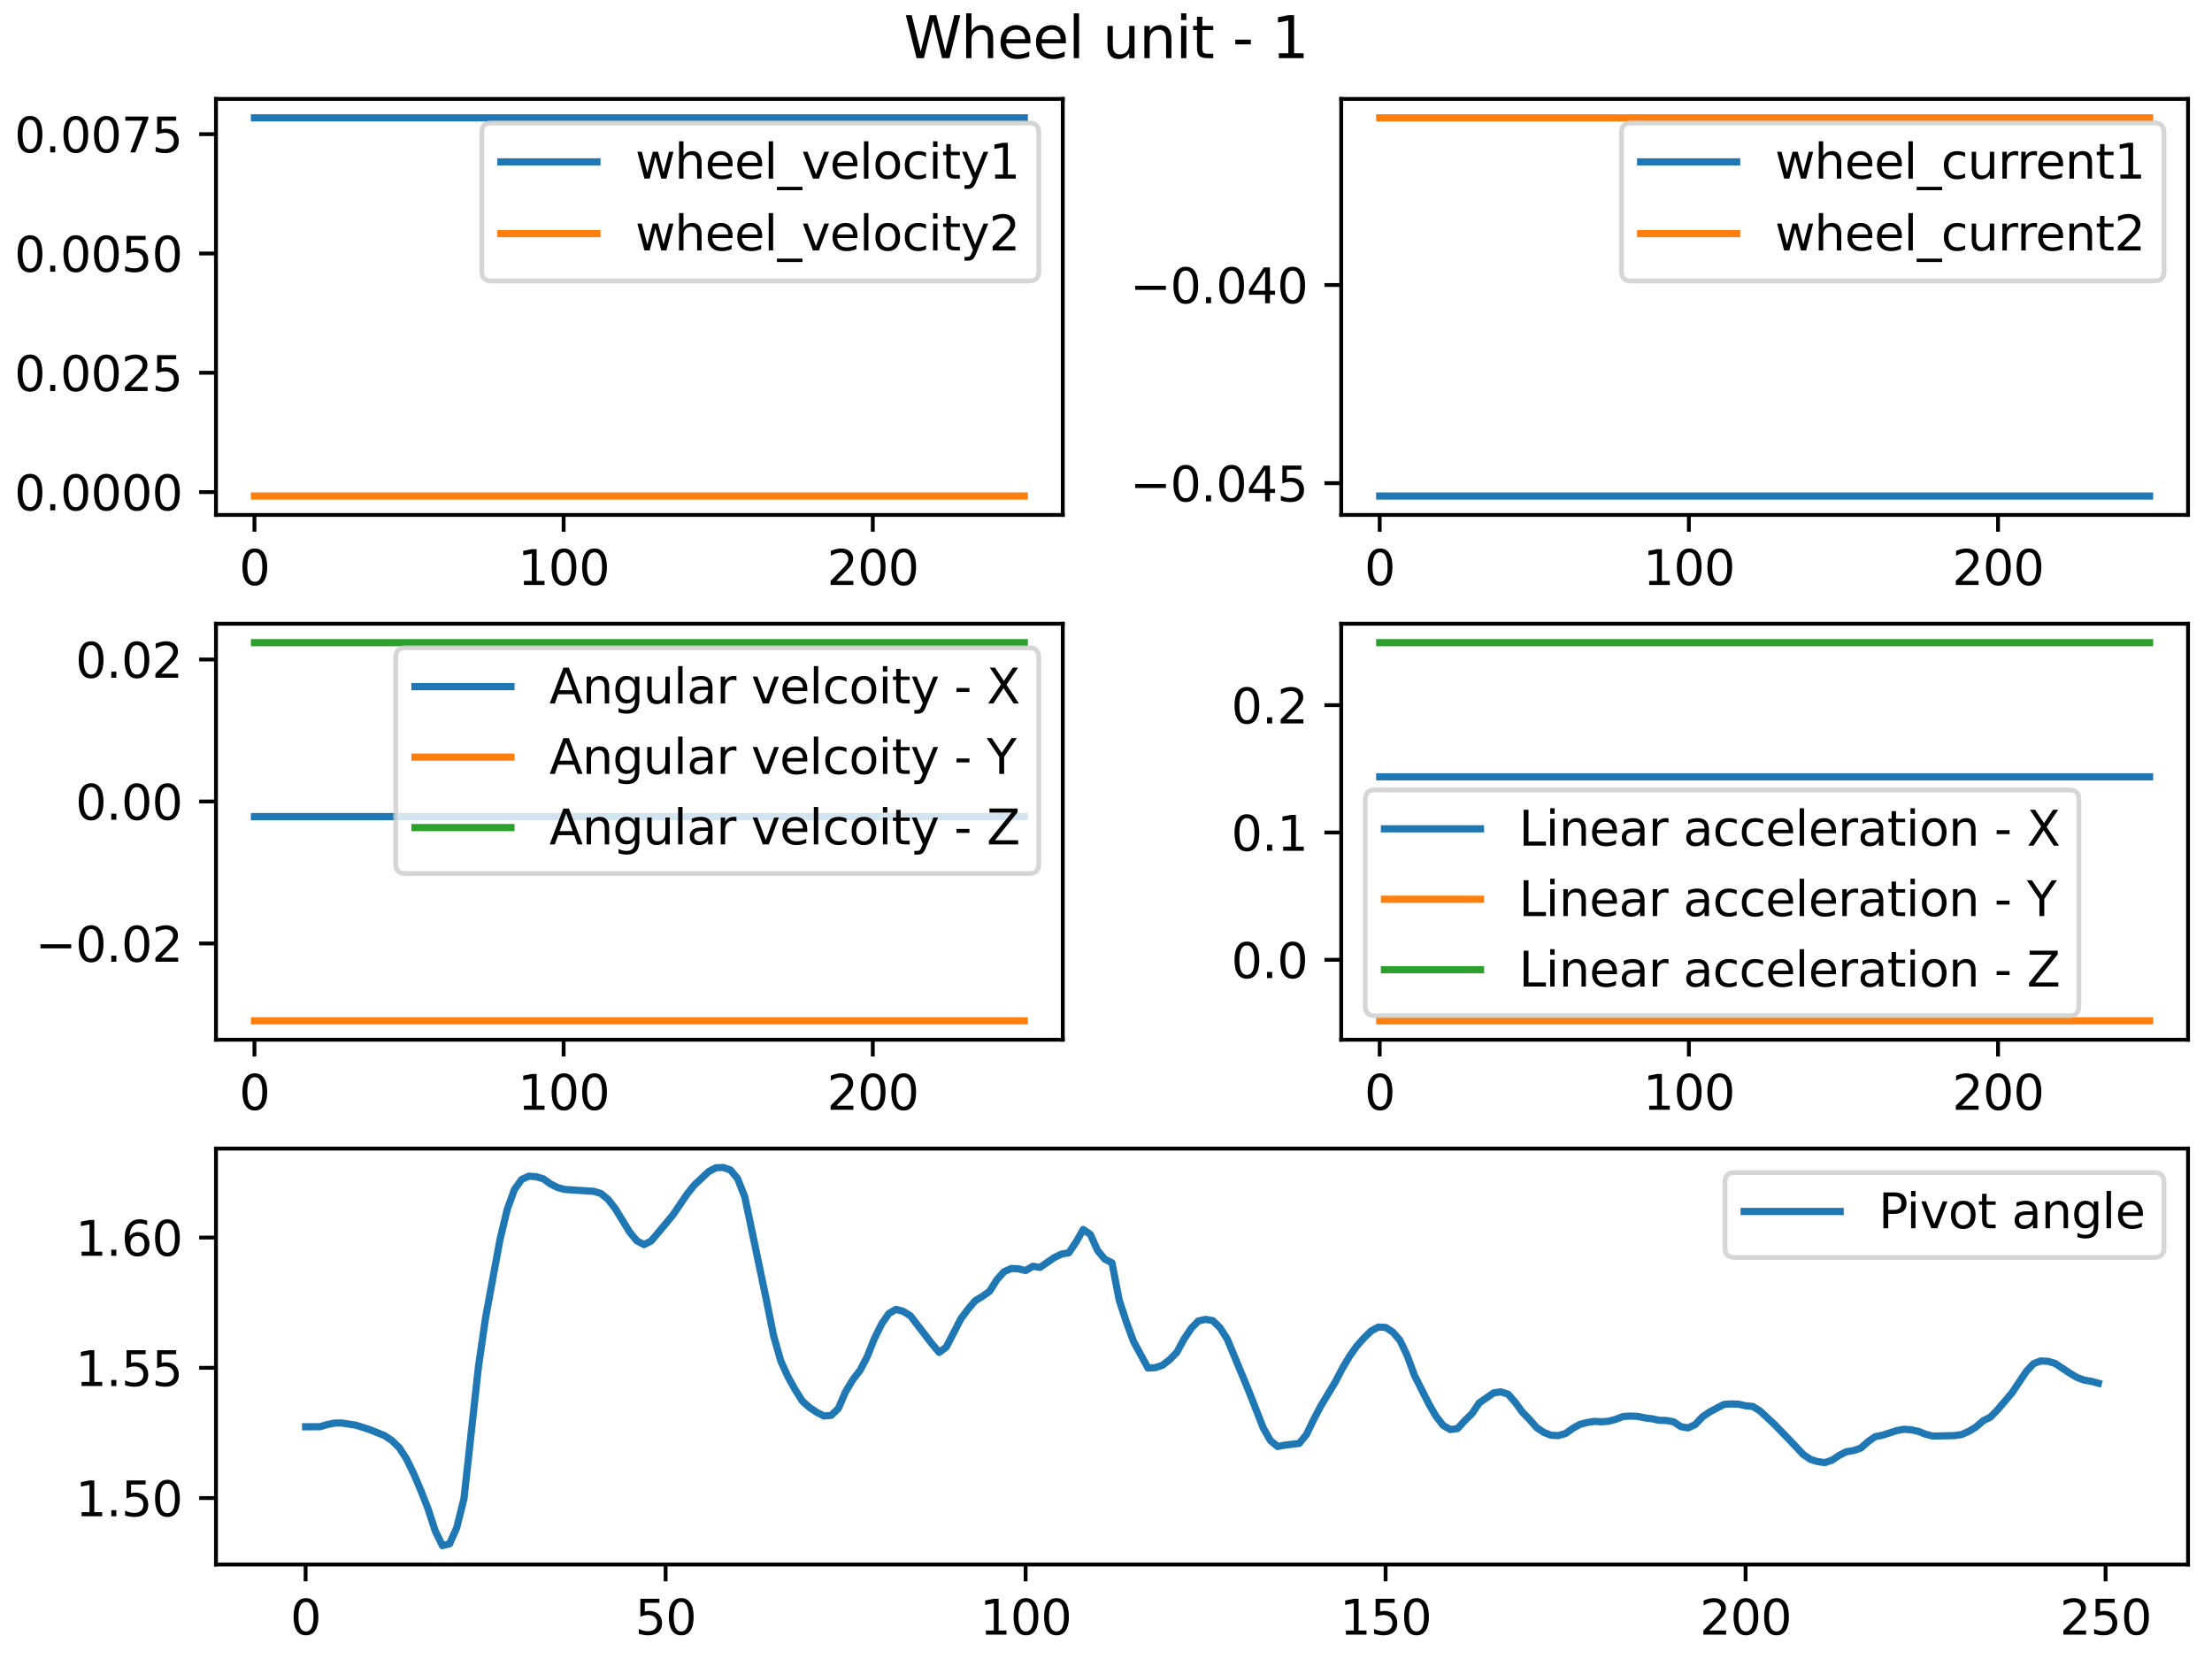 <?xml version="1.0" encoding="utf-8" standalone="no"?>
<!DOCTYPE svg PUBLIC "-//W3C//DTD SVG 1.1//EN"
  "http://www.w3.org/Graphics/SVG/1.1/DTD/svg11.dtd">
<svg xmlns:xlink="http://www.w3.org/1999/xlink" width="460.8pt" height="345.6pt" viewBox="0 0 460.8 345.6" xmlns="http://www.w3.org/2000/svg" version="1.1">
 <defs>
  <style type="text/css">*{stroke-linejoin: round; stroke-linecap: butt}</style>
 </defs>
 <g id="figure_1">
  <g id="patch_1">
   <path d="M 0 345.6 
L 460.8 345.6 
L 460.8 0 
L 0 0 
z
" style="fill: #ffffff"/>
  </g>
  <g id="axes_1">
   <g id="patch_2">
    <path d="M 44.991 107.264 
L 221.396 107.264 
L 221.396 20.614 
L 44.991 20.614 
z
" style="fill: #ffffff"/>
   </g>
   <g id="matplotlib.axis_1">
    <g id="xtick_1">
     <g id="line2d_1">
      <defs>
       <path id="m278c24ee56" d="M 0 0 
L 0 3.5 
" style="stroke: #000000; stroke-width: 0.8"/>
      </defs>
      <g>
       <use xlink:href="#m278c24ee56" x="53.009" y="107.264" style="stroke: #000000; stroke-width: 0.8"/>
      </g>
     </g>
     <g id="text_1">
      <!-- 0 -->
      <g transform="translate(49.828 121.863)scale(0.1 -0.1)">
       <defs>
        <path id="DejaVuSans-30" d="M 2034 4250 
Q 1547 4250 1301 3770 
Q 1056 3291 1056 2328 
Q 1056 1369 1301 889 
Q 1547 409 2034 409 
Q 2525 409 2770 889 
Q 3016 1369 3016 2328 
Q 3016 3291 2770 3770 
Q 2525 4250 2034 4250 
z
M 2034 4750 
Q 2819 4750 3233 4129 
Q 3647 3509 3647 2328 
Q 3647 1150 3233 529 
Q 2819 -91 2034 -91 
Q 1250 -91 836 529 
Q 422 1150 422 2328 
Q 422 3509 836 4129 
Q 1250 4750 2034 4750 
z
" transform="scale(0.016)"/>
       </defs>
       <use xlink:href="#DejaVuSans-30"/>
      </g>
     </g>
    </g>
    <g id="xtick_2">
     <g id="line2d_2">
      <g>
       <use xlink:href="#m278c24ee56" x="117.414" y="107.264" style="stroke: #000000; stroke-width: 0.8"/>
      </g>
     </g>
     <g id="text_2">
      <!-- 100 -->
      <g transform="translate(107.87 121.863)scale(0.1 -0.1)">
       <defs>
        <path id="DejaVuSans-31" d="M 794 531 
L 1825 531 
L 1825 4091 
L 703 3866 
L 703 4441 
L 1819 4666 
L 2450 4666 
L 2450 531 
L 3481 531 
L 3481 0 
L 794 0 
L 794 531 
z
" transform="scale(0.016)"/>
       </defs>
       <use xlink:href="#DejaVuSans-31"/>
       <use xlink:href="#DejaVuSans-30" x="63.623"/>
       <use xlink:href="#DejaVuSans-30" x="127.246"/>
      </g>
     </g>
    </g>
    <g id="xtick_3">
     <g id="line2d_3">
      <g>
       <use xlink:href="#m278c24ee56" x="181.819" y="107.264" style="stroke: #000000; stroke-width: 0.8"/>
      </g>
     </g>
     <g id="text_3">
      <!-- 200 -->
      <g transform="translate(172.275 121.863)scale(0.1 -0.1)">
       <defs>
        <path id="DejaVuSans-32" d="M 1228 531 
L 3431 531 
L 3431 0 
L 469 0 
L 469 531 
Q 828 903 1448 1529 
Q 2069 2156 2228 2338 
Q 2531 2678 2651 2914 
Q 2772 3150 2772 3378 
Q 2772 3750 2511 3984 
Q 2250 4219 1831 4219 
Q 1534 4219 1204 4116 
Q 875 4013 500 3803 
L 500 4441 
Q 881 4594 1212 4672 
Q 1544 4750 1819 4750 
Q 2544 4750 2975 4387 
Q 3406 4025 3406 3419 
Q 3406 3131 3298 2873 
Q 3191 2616 2906 2266 
Q 2828 2175 2409 1742 
Q 1991 1309 1228 531 
z
" transform="scale(0.016)"/>
       </defs>
       <use xlink:href="#DejaVuSans-32"/>
       <use xlink:href="#DejaVuSans-30" x="63.623"/>
       <use xlink:href="#DejaVuSans-30" x="127.246"/>
      </g>
     </g>
    </g>
   </g>
   <g id="matplotlib.axis_2">
    <g id="ytick_1">
     <g id="line2d_4">
      <defs>
       <path id="m934211dcb6" d="M 0 0 
L -3.5 0 
" style="stroke: #000000; stroke-width: 0.8"/>
      </defs>
      <g>
       <use xlink:href="#m934211dcb6" x="44.991" y="102.511" style="stroke: #000000; stroke-width: 0.8"/>
      </g>
     </g>
     <g id="text_4">
      <!-- 0.0000 -->
      <g transform="translate(3 106.31)scale(0.1 -0.1)">
       <defs>
        <path id="DejaVuSans-2e" d="M 684 794 
L 1344 794 
L 1344 0 
L 684 0 
L 684 794 
z
" transform="scale(0.016)"/>
       </defs>
       <use xlink:href="#DejaVuSans-30"/>
       <use xlink:href="#DejaVuSans-2e" x="63.623"/>
       <use xlink:href="#DejaVuSans-30" x="95.41"/>
       <use xlink:href="#DejaVuSans-30" x="159.033"/>
       <use xlink:href="#DejaVuSans-30" x="222.656"/>
       <use xlink:href="#DejaVuSans-30" x="286.279"/>
      </g>
     </g>
    </g>
    <g id="ytick_2">
     <g id="line2d_5">
      <g>
       <use xlink:href="#m934211dcb6" x="44.991" y="77.658" style="stroke: #000000; stroke-width: 0.8"/>
      </g>
     </g>
     <g id="text_5">
      <!-- 0.0025 -->
      <g transform="translate(3 81.457)scale(0.1 -0.1)">
       <defs>
        <path id="DejaVuSans-35" d="M 691 4666 
L 3169 4666 
L 3169 4134 
L 1269 4134 
L 1269 2991 
Q 1406 3038 1543 3061 
Q 1681 3084 1819 3084 
Q 2600 3084 3056 2656 
Q 3513 2228 3513 1497 
Q 3513 744 3044 326 
Q 2575 -91 1722 -91 
Q 1428 -91 1123 -41 
Q 819 9 494 109 
L 494 744 
Q 775 591 1075 516 
Q 1375 441 1709 441 
Q 2250 441 2565 725 
Q 2881 1009 2881 1497 
Q 2881 1984 2565 2268 
Q 2250 2553 1709 2553 
Q 1456 2553 1204 2497 
Q 953 2441 691 2322 
L 691 4666 
z
" transform="scale(0.016)"/>
       </defs>
       <use xlink:href="#DejaVuSans-30"/>
       <use xlink:href="#DejaVuSans-2e" x="63.623"/>
       <use xlink:href="#DejaVuSans-30" x="95.41"/>
       <use xlink:href="#DejaVuSans-30" x="159.033"/>
       <use xlink:href="#DejaVuSans-32" x="222.656"/>
       <use xlink:href="#DejaVuSans-35" x="286.279"/>
      </g>
     </g>
    </g>
    <g id="ytick_3">
     <g id="line2d_6">
      <g>
       <use xlink:href="#m934211dcb6" x="44.991" y="52.806" style="stroke: #000000; stroke-width: 0.8"/>
      </g>
     </g>
     <g id="text_6">
      <!-- 0.0050 -->
      <g transform="translate(3 56.605)scale(0.1 -0.1)">
       <use xlink:href="#DejaVuSans-30"/>
       <use xlink:href="#DejaVuSans-2e" x="63.623"/>
       <use xlink:href="#DejaVuSans-30" x="95.41"/>
       <use xlink:href="#DejaVuSans-30" x="159.033"/>
       <use xlink:href="#DejaVuSans-35" x="222.656"/>
       <use xlink:href="#DejaVuSans-30" x="286.279"/>
      </g>
     </g>
    </g>
    <g id="ytick_4">
     <g id="line2d_7">
      <g>
       <use xlink:href="#m934211dcb6" x="44.991" y="27.953" style="stroke: #000000; stroke-width: 0.8"/>
      </g>
     </g>
     <g id="text_7">
      <!-- 0.0075 -->
      <g transform="translate(3 31.752)scale(0.1 -0.1)">
       <defs>
        <path id="DejaVuSans-37" d="M 525 4666 
L 3525 4666 
L 3525 4397 
L 1831 0 
L 1172 0 
L 2766 4134 
L 525 4134 
L 525 4666 
z
" transform="scale(0.016)"/>
       </defs>
       <use xlink:href="#DejaVuSans-30"/>
       <use xlink:href="#DejaVuSans-2e" x="63.623"/>
       <use xlink:href="#DejaVuSans-30" x="95.41"/>
       <use xlink:href="#DejaVuSans-30" x="159.033"/>
       <use xlink:href="#DejaVuSans-37" x="222.656"/>
       <use xlink:href="#DejaVuSans-35" x="286.279"/>
      </g>
     </g>
    </g>
   </g>
   <g id="line2d_8">
    <path d="M 53.009 24.553 
L 213.377 24.553 
L 213.377 24.553 
" clip-path="url(#p9917fd43cb)" style="fill: none; stroke: #1f77b4; stroke-width: 1.5; stroke-linecap: square"/>
   </g>
   <g id="line2d_9">
    <path d="M 53.009 103.326 
L 213.377 103.326 
L 213.377 103.326 
" clip-path="url(#p9917fd43cb)" style="fill: none; stroke: #ff7f0e; stroke-width: 1.5; stroke-linecap: square"/>
   </g>
   <g id="patch_3">
    <path d="M 44.991 107.264 
L 44.991 20.614 
" style="fill: none; stroke: #000000; stroke-width: 0.8; stroke-linejoin: miter; stroke-linecap: square"/>
   </g>
   <g id="patch_4">
    <path d="M 221.396 107.264 
L 221.396 20.614 
" style="fill: none; stroke: #000000; stroke-width: 0.8; stroke-linejoin: miter; stroke-linecap: square"/>
   </g>
   <g id="patch_5">
    <path d="M 44.991 107.264 
L 221.396 107.264 
" style="fill: none; stroke: #000000; stroke-width: 0.8; stroke-linejoin: miter; stroke-linecap: square"/>
   </g>
   <g id="patch_6">
    <path d="M 44.991 20.614 
L 221.396 20.614 
" style="fill: none; stroke: #000000; stroke-width: 0.8; stroke-linejoin: miter; stroke-linecap: square"/>
   </g>
   <g id="legend_1">
    <g id="patch_7">
     <path d="M 102.349 58.527 
L 214.396 58.527 
Q 216.396 58.527 216.396 56.527 
L 216.396 27.614 
Q 216.396 25.614 214.396 25.614 
L 102.349 25.614 
Q 100.349 25.614 100.349 27.614 
L 100.349 56.527 
Q 100.349 58.527 102.349 58.527 
z
" style="fill: #ffffff; opacity: 0.8; stroke: #cccccc; stroke-linejoin: miter"/>
    </g>
    <g id="line2d_10">
     <path d="M 104.349 33.713 
L 114.349 33.713 
L 124.349 33.713 
" style="fill: none; stroke: #1f77b4; stroke-width: 1.5; stroke-linecap: square"/>
    </g>
    <g id="text_8">
     <!-- wheel_velocity1 -->
     <g transform="translate(132.349 37.213)scale(0.1 -0.1)">
      <defs>
       <path id="DejaVuSans-77" d="M 269 3500 
L 844 3500 
L 1563 769 
L 2278 3500 
L 2956 3500 
L 3675 769 
L 4391 3500 
L 4966 3500 
L 4050 0 
L 3372 0 
L 2619 2869 
L 1863 0 
L 1184 0 
L 269 3500 
z
" transform="scale(0.016)"/>
       <path id="DejaVuSans-68" d="M 3513 2113 
L 3513 0 
L 2938 0 
L 2938 2094 
Q 2938 2591 2744 2837 
Q 2550 3084 2163 3084 
Q 1697 3084 1428 2787 
Q 1159 2491 1159 1978 
L 1159 0 
L 581 0 
L 581 4863 
L 1159 4863 
L 1159 2956 
Q 1366 3272 1645 3428 
Q 1925 3584 2291 3584 
Q 2894 3584 3203 3211 
Q 3513 2838 3513 2113 
z
" transform="scale(0.016)"/>
       <path id="DejaVuSans-65" d="M 3597 1894 
L 3597 1613 
L 953 1613 
Q 991 1019 1311 708 
Q 1631 397 2203 397 
Q 2534 397 2845 478 
Q 3156 559 3463 722 
L 3463 178 
Q 3153 47 2828 -22 
Q 2503 -91 2169 -91 
Q 1331 -91 842 396 
Q 353 884 353 1716 
Q 353 2575 817 3079 
Q 1281 3584 2069 3584 
Q 2775 3584 3186 3129 
Q 3597 2675 3597 1894 
z
M 3022 2063 
Q 3016 2534 2758 2815 
Q 2500 3097 2075 3097 
Q 1594 3097 1305 2825 
Q 1016 2553 972 2059 
L 3022 2063 
z
" transform="scale(0.016)"/>
       <path id="DejaVuSans-6c" d="M 603 4863 
L 1178 4863 
L 1178 0 
L 603 0 
L 603 4863 
z
" transform="scale(0.016)"/>
       <path id="DejaVuSans-5f" d="M 3263 -1063 
L 3263 -1509 
L -63 -1509 
L -63 -1063 
L 3263 -1063 
z
" transform="scale(0.016)"/>
       <path id="DejaVuSans-76" d="M 191 3500 
L 800 3500 
L 1894 563 
L 2988 3500 
L 3597 3500 
L 2284 0 
L 1503 0 
L 191 3500 
z
" transform="scale(0.016)"/>
       <path id="DejaVuSans-6f" d="M 1959 3097 
Q 1497 3097 1228 2736 
Q 959 2375 959 1747 
Q 959 1119 1226 758 
Q 1494 397 1959 397 
Q 2419 397 2687 759 
Q 2956 1122 2956 1747 
Q 2956 2369 2687 2733 
Q 2419 3097 1959 3097 
z
M 1959 3584 
Q 2709 3584 3137 3096 
Q 3566 2609 3566 1747 
Q 3566 888 3137 398 
Q 2709 -91 1959 -91 
Q 1206 -91 779 398 
Q 353 888 353 1747 
Q 353 2609 779 3096 
Q 1206 3584 1959 3584 
z
" transform="scale(0.016)"/>
       <path id="DejaVuSans-63" d="M 3122 3366 
L 3122 2828 
Q 2878 2963 2633 3030 
Q 2388 3097 2138 3097 
Q 1578 3097 1268 2742 
Q 959 2388 959 1747 
Q 959 1106 1268 751 
Q 1578 397 2138 397 
Q 2388 397 2633 464 
Q 2878 531 3122 666 
L 3122 134 
Q 2881 22 2623 -34 
Q 2366 -91 2075 -91 
Q 1284 -91 818 406 
Q 353 903 353 1747 
Q 353 2603 823 3093 
Q 1294 3584 2113 3584 
Q 2378 3584 2631 3529 
Q 2884 3475 3122 3366 
z
" transform="scale(0.016)"/>
       <path id="DejaVuSans-69" d="M 603 3500 
L 1178 3500 
L 1178 0 
L 603 0 
L 603 3500 
z
M 603 4863 
L 1178 4863 
L 1178 4134 
L 603 4134 
L 603 4863 
z
" transform="scale(0.016)"/>
       <path id="DejaVuSans-74" d="M 1172 4494 
L 1172 3500 
L 2356 3500 
L 2356 3053 
L 1172 3053 
L 1172 1153 
Q 1172 725 1289 603 
Q 1406 481 1766 481 
L 2356 481 
L 2356 0 
L 1766 0 
Q 1100 0 847 248 
Q 594 497 594 1153 
L 594 3053 
L 172 3053 
L 172 3500 
L 594 3500 
L 594 4494 
L 1172 4494 
z
" transform="scale(0.016)"/>
       <path id="DejaVuSans-79" d="M 2059 -325 
Q 1816 -950 1584 -1140 
Q 1353 -1331 966 -1331 
L 506 -1331 
L 506 -850 
L 844 -850 
Q 1081 -850 1212 -737 
Q 1344 -625 1503 -206 
L 1606 56 
L 191 3500 
L 800 3500 
L 1894 763 
L 2988 3500 
L 3597 3500 
L 2059 -325 
z
" transform="scale(0.016)"/>
      </defs>
      <use xlink:href="#DejaVuSans-77"/>
      <use xlink:href="#DejaVuSans-68" x="81.787"/>
      <use xlink:href="#DejaVuSans-65" x="145.166"/>
      <use xlink:href="#DejaVuSans-65" x="206.689"/>
      <use xlink:href="#DejaVuSans-6c" x="268.213"/>
      <use xlink:href="#DejaVuSans-5f" x="295.996"/>
      <use xlink:href="#DejaVuSans-76" x="345.996"/>
      <use xlink:href="#DejaVuSans-65" x="405.176"/>
      <use xlink:href="#DejaVuSans-6c" x="466.699"/>
      <use xlink:href="#DejaVuSans-6f" x="494.482"/>
      <use xlink:href="#DejaVuSans-63" x="555.664"/>
      <use xlink:href="#DejaVuSans-69" x="610.645"/>
      <use xlink:href="#DejaVuSans-74" x="638.428"/>
      <use xlink:href="#DejaVuSans-79" x="677.637"/>
      <use xlink:href="#DejaVuSans-31" x="736.816"/>
     </g>
    </g>
    <g id="line2d_11">
     <path d="M 104.349 48.669 
L 114.349 48.669 
L 124.349 48.669 
" style="fill: none; stroke: #ff7f0e; stroke-width: 1.5; stroke-linecap: square"/>
    </g>
    <g id="text_9">
     <!-- wheel_velocity2 -->
     <g transform="translate(132.349 52.169)scale(0.1 -0.1)">
      <use xlink:href="#DejaVuSans-77"/>
      <use xlink:href="#DejaVuSans-68" x="81.787"/>
      <use xlink:href="#DejaVuSans-65" x="145.166"/>
      <use xlink:href="#DejaVuSans-65" x="206.689"/>
      <use xlink:href="#DejaVuSans-6c" x="268.213"/>
      <use xlink:href="#DejaVuSans-5f" x="295.996"/>
      <use xlink:href="#DejaVuSans-76" x="345.996"/>
      <use xlink:href="#DejaVuSans-65" x="405.176"/>
      <use xlink:href="#DejaVuSans-6c" x="466.699"/>
      <use xlink:href="#DejaVuSans-6f" x="494.482"/>
      <use xlink:href="#DejaVuSans-63" x="555.664"/>
      <use xlink:href="#DejaVuSans-69" x="610.645"/>
      <use xlink:href="#DejaVuSans-74" x="638.428"/>
      <use xlink:href="#DejaVuSans-79" x="677.637"/>
      <use xlink:href="#DejaVuSans-32" x="736.816"/>
     </g>
    </g>
   </g>
  </g>
  <g id="axes_2">
   <g id="patch_8">
    <path d="M 279.4 107.264 
L 455.805 107.264 
L 455.805 20.614 
L 279.4 20.614 
z
" style="fill: #ffffff"/>
   </g>
   <g id="matplotlib.axis_3">
    <g id="xtick_4">
     <g id="line2d_12">
      <g>
       <use xlink:href="#m278c24ee56" x="287.418" y="107.264" style="stroke: #000000; stroke-width: 0.8"/>
      </g>
     </g>
     <g id="text_10">
      <!-- 0 -->
      <g transform="translate(284.237 121.863)scale(0.1 -0.1)">
       <use xlink:href="#DejaVuSans-30"/>
      </g>
     </g>
    </g>
    <g id="xtick_5">
     <g id="line2d_13">
      <g>
       <use xlink:href="#m278c24ee56" x="351.823" y="107.264" style="stroke: #000000; stroke-width: 0.8"/>
      </g>
     </g>
     <g id="text_11">
      <!-- 100 -->
      <g transform="translate(342.279 121.863)scale(0.1 -0.1)">
       <use xlink:href="#DejaVuSans-31"/>
       <use xlink:href="#DejaVuSans-30" x="63.623"/>
       <use xlink:href="#DejaVuSans-30" x="127.246"/>
      </g>
     </g>
    </g>
    <g id="xtick_6">
     <g id="line2d_14">
      <g>
       <use xlink:href="#m278c24ee56" x="416.228" y="107.264" style="stroke: #000000; stroke-width: 0.8"/>
      </g>
     </g>
     <g id="text_12">
      <!-- 200 -->
      <g transform="translate(406.684 121.863)scale(0.1 -0.1)">
       <use xlink:href="#DejaVuSans-32"/>
       <use xlink:href="#DejaVuSans-30" x="63.623"/>
       <use xlink:href="#DejaVuSans-30" x="127.246"/>
      </g>
     </g>
    </g>
   </g>
   <g id="matplotlib.axis_4">
    <g id="ytick_5">
     <g id="line2d_15">
      <g>
       <use xlink:href="#m934211dcb6" x="279.4" y="100.651" style="stroke: #000000; stroke-width: 0.8"/>
      </g>
     </g>
     <g id="text_13">
      <!-- −0.045 -->
      <g transform="translate(235.392 104.45)scale(0.1 -0.1)">
       <defs>
        <path id="DejaVuSans-2212" d="M 678 2272 
L 4684 2272 
L 4684 1741 
L 678 1741 
L 678 2272 
z
" transform="scale(0.016)"/>
        <path id="DejaVuSans-34" d="M 2419 4116 
L 825 1625 
L 2419 1625 
L 2419 4116 
z
M 2253 4666 
L 3047 4666 
L 3047 1625 
L 3713 1625 
L 3713 1100 
L 3047 1100 
L 3047 0 
L 2419 0 
L 2419 1100 
L 313 1100 
L 313 1709 
L 2253 4666 
z
" transform="scale(0.016)"/>
       </defs>
       <use xlink:href="#DejaVuSans-2212"/>
       <use xlink:href="#DejaVuSans-30" x="83.789"/>
       <use xlink:href="#DejaVuSans-2e" x="147.412"/>
       <use xlink:href="#DejaVuSans-30" x="179.199"/>
       <use xlink:href="#DejaVuSans-34" x="242.822"/>
       <use xlink:href="#DejaVuSans-35" x="306.445"/>
      </g>
     </g>
    </g>
    <g id="ytick_6">
     <g id="line2d_16">
      <g>
       <use xlink:href="#m934211dcb6" x="279.4" y="59.37" style="stroke: #000000; stroke-width: 0.8"/>
      </g>
     </g>
     <g id="text_14">
      <!-- −0.040 -->
      <g transform="translate(235.392 63.169)scale(0.1 -0.1)">
       <use xlink:href="#DejaVuSans-2212"/>
       <use xlink:href="#DejaVuSans-30" x="83.789"/>
       <use xlink:href="#DejaVuSans-2e" x="147.412"/>
       <use xlink:href="#DejaVuSans-30" x="179.199"/>
       <use xlink:href="#DejaVuSans-34" x="242.822"/>
       <use xlink:href="#DejaVuSans-30" x="306.445"/>
      </g>
     </g>
    </g>
   </g>
   <g id="line2d_17">
    <path d="M 287.418 103.326 
L 447.786 103.326 
L 447.786 103.326 
" clip-path="url(#p957ca3df32)" style="fill: none; stroke: #1f77b4; stroke-width: 1.5; stroke-linecap: square"/>
   </g>
   <g id="line2d_18">
    <path d="M 287.418 24.553 
L 447.786 24.553 
L 447.786 24.553 
" clip-path="url(#p957ca3df32)" style="fill: none; stroke: #ff7f0e; stroke-width: 1.5; stroke-linecap: square"/>
   </g>
   <g id="patch_9">
    <path d="M 279.4 107.264 
L 279.4 20.614 
" style="fill: none; stroke: #000000; stroke-width: 0.8; stroke-linejoin: miter; stroke-linecap: square"/>
   </g>
   <g id="patch_10">
    <path d="M 455.805 107.264 
L 455.805 20.614 
" style="fill: none; stroke: #000000; stroke-width: 0.8; stroke-linejoin: miter; stroke-linecap: square"/>
   </g>
   <g id="patch_11">
    <path d="M 279.4 107.264 
L 455.805 107.264 
" style="fill: none; stroke: #000000; stroke-width: 0.8; stroke-linejoin: miter; stroke-linecap: square"/>
   </g>
   <g id="patch_12">
    <path d="M 279.4 20.614 
L 455.805 20.614 
" style="fill: none; stroke: #000000; stroke-width: 0.8; stroke-linejoin: miter; stroke-linecap: square"/>
   </g>
   <g id="legend_2">
    <g id="patch_13">
     <path d="M 339.773 58.527 
L 448.805 58.527 
Q 450.805 58.527 450.805 56.527 
L 450.805 27.614 
Q 450.805 25.614 448.805 25.614 
L 339.773 25.614 
Q 337.773 25.614 337.773 27.614 
L 337.773 56.527 
Q 337.773 58.527 339.773 58.527 
z
" style="fill: #ffffff; opacity: 0.8; stroke: #cccccc; stroke-linejoin: miter"/>
    </g>
    <g id="line2d_19">
     <path d="M 341.773 33.713 
L 351.773 33.713 
L 361.773 33.713 
" style="fill: none; stroke: #1f77b4; stroke-width: 1.5; stroke-linecap: square"/>
    </g>
    <g id="text_15">
     <!-- wheel_current1 -->
     <g transform="translate(369.773 37.213)scale(0.1 -0.1)">
      <defs>
       <path id="DejaVuSans-75" d="M 544 1381 
L 544 3500 
L 1119 3500 
L 1119 1403 
Q 1119 906 1312 657 
Q 1506 409 1894 409 
Q 2359 409 2629 706 
Q 2900 1003 2900 1516 
L 2900 3500 
L 3475 3500 
L 3475 0 
L 2900 0 
L 2900 538 
Q 2691 219 2414 64 
Q 2138 -91 1772 -91 
Q 1169 -91 856 284 
Q 544 659 544 1381 
z
M 1991 3584 
L 1991 3584 
z
" transform="scale(0.016)"/>
       <path id="DejaVuSans-72" d="M 2631 2963 
Q 2534 3019 2420 3045 
Q 2306 3072 2169 3072 
Q 1681 3072 1420 2755 
Q 1159 2438 1159 1844 
L 1159 0 
L 581 0 
L 581 3500 
L 1159 3500 
L 1159 2956 
Q 1341 3275 1631 3429 
Q 1922 3584 2338 3584 
Q 2397 3584 2469 3576 
Q 2541 3569 2628 3553 
L 2631 2963 
z
" transform="scale(0.016)"/>
       <path id="DejaVuSans-6e" d="M 3513 2113 
L 3513 0 
L 2938 0 
L 2938 2094 
Q 2938 2591 2744 2837 
Q 2550 3084 2163 3084 
Q 1697 3084 1428 2787 
Q 1159 2491 1159 1978 
L 1159 0 
L 581 0 
L 581 3500 
L 1159 3500 
L 1159 2956 
Q 1366 3272 1645 3428 
Q 1925 3584 2291 3584 
Q 2894 3584 3203 3211 
Q 3513 2838 3513 2113 
z
" transform="scale(0.016)"/>
      </defs>
      <use xlink:href="#DejaVuSans-77"/>
      <use xlink:href="#DejaVuSans-68" x="81.787"/>
      <use xlink:href="#DejaVuSans-65" x="145.166"/>
      <use xlink:href="#DejaVuSans-65" x="206.689"/>
      <use xlink:href="#DejaVuSans-6c" x="268.213"/>
      <use xlink:href="#DejaVuSans-5f" x="295.996"/>
      <use xlink:href="#DejaVuSans-63" x="345.996"/>
      <use xlink:href="#DejaVuSans-75" x="400.977"/>
      <use xlink:href="#DejaVuSans-72" x="464.355"/>
      <use xlink:href="#DejaVuSans-72" x="503.719"/>
      <use xlink:href="#DejaVuSans-65" x="542.582"/>
      <use xlink:href="#DejaVuSans-6e" x="604.105"/>
      <use xlink:href="#DejaVuSans-74" x="667.484"/>
      <use xlink:href="#DejaVuSans-31" x="706.693"/>
     </g>
    </g>
    <g id="line2d_20">
     <path d="M 341.773 48.669 
L 351.773 48.669 
L 361.773 48.669 
" style="fill: none; stroke: #ff7f0e; stroke-width: 1.5; stroke-linecap: square"/>
    </g>
    <g id="text_16">
     <!-- wheel_current2 -->
     <g transform="translate(369.773 52.169)scale(0.1 -0.1)">
      <use xlink:href="#DejaVuSans-77"/>
      <use xlink:href="#DejaVuSans-68" x="81.787"/>
      <use xlink:href="#DejaVuSans-65" x="145.166"/>
      <use xlink:href="#DejaVuSans-65" x="206.689"/>
      <use xlink:href="#DejaVuSans-6c" x="268.213"/>
      <use xlink:href="#DejaVuSans-5f" x="295.996"/>
      <use xlink:href="#DejaVuSans-63" x="345.996"/>
      <use xlink:href="#DejaVuSans-75" x="400.977"/>
      <use xlink:href="#DejaVuSans-72" x="464.355"/>
      <use xlink:href="#DejaVuSans-72" x="503.719"/>
      <use xlink:href="#DejaVuSans-65" x="542.582"/>
      <use xlink:href="#DejaVuSans-6e" x="604.105"/>
      <use xlink:href="#DejaVuSans-74" x="667.484"/>
      <use xlink:href="#DejaVuSans-32" x="706.693"/>
     </g>
    </g>
   </g>
  </g>
  <g id="axes_3">
   <g id="patch_14">
    <path d="M 44.991 216.593 
L 221.396 216.593 
L 221.396 129.943 
L 44.991 129.943 
z
" style="fill: #ffffff"/>
   </g>
   <g id="matplotlib.axis_5">
    <g id="xtick_7">
     <g id="line2d_21">
      <g>
       <use xlink:href="#m278c24ee56" x="53.009" y="216.593" style="stroke: #000000; stroke-width: 0.8"/>
      </g>
     </g>
     <g id="text_17">
      <!-- 0 -->
      <g transform="translate(49.828 231.191)scale(0.1 -0.1)">
       <use xlink:href="#DejaVuSans-30"/>
      </g>
     </g>
    </g>
    <g id="xtick_8">
     <g id="line2d_22">
      <g>
       <use xlink:href="#m278c24ee56" x="117.414" y="216.593" style="stroke: #000000; stroke-width: 0.8"/>
      </g>
     </g>
     <g id="text_18">
      <!-- 100 -->
      <g transform="translate(107.87 231.191)scale(0.1 -0.1)">
       <use xlink:href="#DejaVuSans-31"/>
       <use xlink:href="#DejaVuSans-30" x="63.623"/>
       <use xlink:href="#DejaVuSans-30" x="127.246"/>
      </g>
     </g>
    </g>
    <g id="xtick_9">
     <g id="line2d_23">
      <g>
       <use xlink:href="#m278c24ee56" x="181.819" y="216.593" style="stroke: #000000; stroke-width: 0.8"/>
      </g>
     </g>
     <g id="text_19">
      <!-- 200 -->
      <g transform="translate(172.275 231.191)scale(0.1 -0.1)">
       <use xlink:href="#DejaVuSans-32"/>
       <use xlink:href="#DejaVuSans-30" x="63.623"/>
       <use xlink:href="#DejaVuSans-30" x="127.246"/>
      </g>
     </g>
    </g>
   </g>
   <g id="matplotlib.axis_6">
    <g id="ytick_7">
     <g id="line2d_24">
      <g>
       <use xlink:href="#m934211dcb6" x="44.991" y="196.545" style="stroke: #000000; stroke-width: 0.8"/>
      </g>
     </g>
     <g id="text_20">
      <!-- −0.02 -->
      <g transform="translate(7.346 200.344)scale(0.1 -0.1)">
       <use xlink:href="#DejaVuSans-2212"/>
       <use xlink:href="#DejaVuSans-30" x="83.789"/>
       <use xlink:href="#DejaVuSans-2e" x="147.412"/>
       <use xlink:href="#DejaVuSans-30" x="179.199"/>
       <use xlink:href="#DejaVuSans-32" x="242.822"/>
      </g>
     </g>
    </g>
    <g id="ytick_8">
     <g id="line2d_25">
      <g>
       <use xlink:href="#m934211dcb6" x="44.991" y="166.966" style="stroke: #000000; stroke-width: 0.8"/>
      </g>
     </g>
     <g id="text_21">
      <!-- 0.00 -->
      <g transform="translate(15.725 170.766)scale(0.1 -0.1)">
       <use xlink:href="#DejaVuSans-30"/>
       <use xlink:href="#DejaVuSans-2e" x="63.623"/>
       <use xlink:href="#DejaVuSans-30" x="95.41"/>
       <use xlink:href="#DejaVuSans-30" x="159.033"/>
      </g>
     </g>
    </g>
    <g id="ytick_9">
     <g id="line2d_26">
      <g>
       <use xlink:href="#m934211dcb6" x="44.991" y="137.388" style="stroke: #000000; stroke-width: 0.8"/>
      </g>
     </g>
     <g id="text_22">
      <!-- 0.02 -->
      <g transform="translate(15.725 141.187)scale(0.1 -0.1)">
       <use xlink:href="#DejaVuSans-30"/>
       <use xlink:href="#DejaVuSans-2e" x="63.623"/>
       <use xlink:href="#DejaVuSans-30" x="95.41"/>
       <use xlink:href="#DejaVuSans-32" x="159.033"/>
      </g>
     </g>
    </g>
   </g>
   <g id="line2d_27">
    <path d="M 53.009 170.118 
L 213.377 170.118 
L 213.377 170.118 
" clip-path="url(#pc5c25c5aaa)" style="fill: none; stroke: #1f77b4; stroke-width: 1.5; stroke-linecap: square"/>
   </g>
   <g id="line2d_28">
    <path d="M 53.009 212.654 
L 213.377 212.654 
L 213.377 212.654 
" clip-path="url(#pc5c25c5aaa)" style="fill: none; stroke: #ff7f0e; stroke-width: 1.5; stroke-linecap: square"/>
   </g>
   <g id="line2d_29">
    <path d="M 53.009 133.882 
L 213.377 133.882 
L 213.377 133.882 
" clip-path="url(#pc5c25c5aaa)" style="fill: none; stroke: #2ca02c; stroke-width: 1.5; stroke-linecap: square"/>
   </g>
   <g id="patch_15">
    <path d="M 44.991 216.593 
L 44.991 129.943 
" style="fill: none; stroke: #000000; stroke-width: 0.8; stroke-linejoin: miter; stroke-linecap: square"/>
   </g>
   <g id="patch_16">
    <path d="M 221.396 216.593 
L 221.396 129.943 
" style="fill: none; stroke: #000000; stroke-width: 0.8; stroke-linejoin: miter; stroke-linecap: square"/>
   </g>
   <g id="patch_17">
    <path d="M 44.991 216.593 
L 221.396 216.593 
" style="fill: none; stroke: #000000; stroke-width: 0.8; stroke-linejoin: miter; stroke-linecap: square"/>
   </g>
   <g id="patch_18">
    <path d="M 44.991 129.943 
L 221.396 129.943 
" style="fill: none; stroke: #000000; stroke-width: 0.8; stroke-linejoin: miter; stroke-linecap: square"/>
   </g>
   <g id="legend_3">
    <g id="patch_19">
     <path d="M 84.438 181.977 
L 214.396 181.977 
Q 216.396 181.977 216.396 179.977 
L 216.396 136.943 
Q 216.396 134.943 214.396 134.943 
L 84.438 134.943 
Q 82.438 134.943 82.438 136.943 
L 82.438 179.977 
Q 82.438 181.977 84.438 181.977 
z
" style="fill: #ffffff; opacity: 0.8; stroke: #cccccc; stroke-linejoin: miter"/>
    </g>
    <g id="line2d_30">
     <path d="M 86.438 143.041 
L 96.438 143.041 
L 106.438 143.041 
" style="fill: none; stroke: #1f77b4; stroke-width: 1.5; stroke-linecap: square"/>
    </g>
    <g id="text_23">
     <!-- Angular velcoity - X -->
     <g transform="translate(114.438 146.541)scale(0.1 -0.1)">
      <defs>
       <path id="DejaVuSans-41" d="M 2188 4044 
L 1331 1722 
L 3047 1722 
L 2188 4044 
z
M 1831 4666 
L 2547 4666 
L 4325 0 
L 3669 0 
L 3244 1197 
L 1141 1197 
L 716 0 
L 50 0 
L 1831 4666 
z
" transform="scale(0.016)"/>
       <path id="DejaVuSans-67" d="M 2906 1791 
Q 2906 2416 2648 2759 
Q 2391 3103 1925 3103 
Q 1463 3103 1205 2759 
Q 947 2416 947 1791 
Q 947 1169 1205 825 
Q 1463 481 1925 481 
Q 2391 481 2648 825 
Q 2906 1169 2906 1791 
z
M 3481 434 
Q 3481 -459 3084 -895 
Q 2688 -1331 1869 -1331 
Q 1566 -1331 1297 -1286 
Q 1028 -1241 775 -1147 
L 775 -588 
Q 1028 -725 1275 -790 
Q 1522 -856 1778 -856 
Q 2344 -856 2625 -561 
Q 2906 -266 2906 331 
L 2906 616 
Q 2728 306 2450 153 
Q 2172 0 1784 0 
Q 1141 0 747 490 
Q 353 981 353 1791 
Q 353 2603 747 3093 
Q 1141 3584 1784 3584 
Q 2172 3584 2450 3431 
Q 2728 3278 2906 2969 
L 2906 3500 
L 3481 3500 
L 3481 434 
z
" transform="scale(0.016)"/>
       <path id="DejaVuSans-61" d="M 2194 1759 
Q 1497 1759 1228 1600 
Q 959 1441 959 1056 
Q 959 750 1161 570 
Q 1363 391 1709 391 
Q 2188 391 2477 730 
Q 2766 1069 2766 1631 
L 2766 1759 
L 2194 1759 
z
M 3341 1997 
L 3341 0 
L 2766 0 
L 2766 531 
Q 2569 213 2275 61 
Q 1981 -91 1556 -91 
Q 1019 -91 701 211 
Q 384 513 384 1019 
Q 384 1609 779 1909 
Q 1175 2209 1959 2209 
L 2766 2209 
L 2766 2266 
Q 2766 2663 2505 2880 
Q 2244 3097 1772 3097 
Q 1472 3097 1187 3025 
Q 903 2953 641 2809 
L 641 3341 
Q 956 3463 1253 3523 
Q 1550 3584 1831 3584 
Q 2591 3584 2966 3190 
Q 3341 2797 3341 1997 
z
" transform="scale(0.016)"/>
       <path id="DejaVuSans-20" transform="scale(0.016)"/>
       <path id="DejaVuSans-2d" d="M 313 2009 
L 1997 2009 
L 1997 1497 
L 313 1497 
L 313 2009 
z
" transform="scale(0.016)"/>
       <path id="DejaVuSans-58" d="M 403 4666 
L 1081 4666 
L 2241 2931 
L 3406 4666 
L 4084 4666 
L 2584 2425 
L 4184 0 
L 3506 0 
L 2194 1984 
L 872 0 
L 191 0 
L 1856 2491 
L 403 4666 
z
" transform="scale(0.016)"/>
      </defs>
      <use xlink:href="#DejaVuSans-41"/>
      <use xlink:href="#DejaVuSans-6e" x="68.408"/>
      <use xlink:href="#DejaVuSans-67" x="131.787"/>
      <use xlink:href="#DejaVuSans-75" x="195.264"/>
      <use xlink:href="#DejaVuSans-6c" x="258.643"/>
      <use xlink:href="#DejaVuSans-61" x="286.426"/>
      <use xlink:href="#DejaVuSans-72" x="347.705"/>
      <use xlink:href="#DejaVuSans-20" x="388.818"/>
      <use xlink:href="#DejaVuSans-76" x="420.605"/>
      <use xlink:href="#DejaVuSans-65" x="479.785"/>
      <use xlink:href="#DejaVuSans-6c" x="541.309"/>
      <use xlink:href="#DejaVuSans-63" x="569.092"/>
      <use xlink:href="#DejaVuSans-6f" x="624.072"/>
      <use xlink:href="#DejaVuSans-69" x="685.254"/>
      <use xlink:href="#DejaVuSans-74" x="713.037"/>
      <use xlink:href="#DejaVuSans-79" x="752.246"/>
      <use xlink:href="#DejaVuSans-20" x="811.426"/>
      <use xlink:href="#DejaVuSans-2d" x="843.213"/>
      <use xlink:href="#DejaVuSans-20" x="879.297"/>
      <use xlink:href="#DejaVuSans-58" x="911.084"/>
     </g>
    </g>
    <g id="line2d_31">
     <path d="M 86.438 157.72 
L 96.438 157.72 
L 106.438 157.72 
" style="fill: none; stroke: #ff7f0e; stroke-width: 1.5; stroke-linecap: square"/>
    </g>
    <g id="text_24">
     <!-- Angular velcoity - Y -->
     <g transform="translate(114.438 161.22)scale(0.1 -0.1)">
      <defs>
       <path id="DejaVuSans-59" d="M -13 4666 
L 666 4666 
L 1959 2747 
L 3244 4666 
L 3922 4666 
L 2272 2222 
L 2272 0 
L 1638 0 
L 1638 2222 
L -13 4666 
z
" transform="scale(0.016)"/>
      </defs>
      <use xlink:href="#DejaVuSans-41"/>
      <use xlink:href="#DejaVuSans-6e" x="68.408"/>
      <use xlink:href="#DejaVuSans-67" x="131.787"/>
      <use xlink:href="#DejaVuSans-75" x="195.264"/>
      <use xlink:href="#DejaVuSans-6c" x="258.643"/>
      <use xlink:href="#DejaVuSans-61" x="286.426"/>
      <use xlink:href="#DejaVuSans-72" x="347.705"/>
      <use xlink:href="#DejaVuSans-20" x="388.818"/>
      <use xlink:href="#DejaVuSans-76" x="420.605"/>
      <use xlink:href="#DejaVuSans-65" x="479.785"/>
      <use xlink:href="#DejaVuSans-6c" x="541.309"/>
      <use xlink:href="#DejaVuSans-63" x="569.092"/>
      <use xlink:href="#DejaVuSans-6f" x="624.072"/>
      <use xlink:href="#DejaVuSans-69" x="685.254"/>
      <use xlink:href="#DejaVuSans-74" x="713.037"/>
      <use xlink:href="#DejaVuSans-79" x="752.246"/>
      <use xlink:href="#DejaVuSans-20" x="811.426"/>
      <use xlink:href="#DejaVuSans-2d" x="843.213"/>
      <use xlink:href="#DejaVuSans-20" x="879.297"/>
      <use xlink:href="#DejaVuSans-59" x="911.084"/>
     </g>
    </g>
    <g id="line2d_32">
     <path d="M 86.438 172.398 
L 96.438 172.398 
L 106.438 172.398 
" style="fill: none; stroke: #2ca02c; stroke-width: 1.5; stroke-linecap: square"/>
    </g>
    <g id="text_25">
     <!-- Angular velcoity - Z -->
     <g transform="translate(114.438 175.898)scale(0.1 -0.1)">
      <defs>
       <path id="DejaVuSans-5a" d="M 359 4666 
L 4025 4666 
L 4025 4184 
L 1075 531 
L 4097 531 
L 4097 0 
L 288 0 
L 288 481 
L 3238 4134 
L 359 4134 
L 359 4666 
z
" transform="scale(0.016)"/>
      </defs>
      <use xlink:href="#DejaVuSans-41"/>
      <use xlink:href="#DejaVuSans-6e" x="68.408"/>
      <use xlink:href="#DejaVuSans-67" x="131.787"/>
      <use xlink:href="#DejaVuSans-75" x="195.264"/>
      <use xlink:href="#DejaVuSans-6c" x="258.643"/>
      <use xlink:href="#DejaVuSans-61" x="286.426"/>
      <use xlink:href="#DejaVuSans-72" x="347.705"/>
      <use xlink:href="#DejaVuSans-20" x="388.818"/>
      <use xlink:href="#DejaVuSans-76" x="420.605"/>
      <use xlink:href="#DejaVuSans-65" x="479.785"/>
      <use xlink:href="#DejaVuSans-6c" x="541.309"/>
      <use xlink:href="#DejaVuSans-63" x="569.092"/>
      <use xlink:href="#DejaVuSans-6f" x="624.072"/>
      <use xlink:href="#DejaVuSans-69" x="685.254"/>
      <use xlink:href="#DejaVuSans-74" x="713.037"/>
      <use xlink:href="#DejaVuSans-79" x="752.246"/>
      <use xlink:href="#DejaVuSans-20" x="811.426"/>
      <use xlink:href="#DejaVuSans-2d" x="843.213"/>
      <use xlink:href="#DejaVuSans-20" x="879.297"/>
      <use xlink:href="#DejaVuSans-5a" x="911.084"/>
     </g>
    </g>
   </g>
  </g>
  <g id="axes_4">
   <g id="patch_20">
    <path d="M 279.4 216.593 
L 455.805 216.593 
L 455.805 129.943 
L 279.4 129.943 
z
" style="fill: #ffffff"/>
   </g>
   <g id="matplotlib.axis_7">
    <g id="xtick_10">
     <g id="line2d_33">
      <g>
       <use xlink:href="#m278c24ee56" x="287.418" y="216.593" style="stroke: #000000; stroke-width: 0.8"/>
      </g>
     </g>
     <g id="text_26">
      <!-- 0 -->
      <g transform="translate(284.237 231.191)scale(0.1 -0.1)">
       <use xlink:href="#DejaVuSans-30"/>
      </g>
     </g>
    </g>
    <g id="xtick_11">
     <g id="line2d_34">
      <g>
       <use xlink:href="#m278c24ee56" x="351.823" y="216.593" style="stroke: #000000; stroke-width: 0.8"/>
      </g>
     </g>
     <g id="text_27">
      <!-- 100 -->
      <g transform="translate(342.279 231.191)scale(0.1 -0.1)">
       <use xlink:href="#DejaVuSans-31"/>
       <use xlink:href="#DejaVuSans-30" x="63.623"/>
       <use xlink:href="#DejaVuSans-30" x="127.246"/>
      </g>
     </g>
    </g>
    <g id="xtick_12">
     <g id="line2d_35">
      <g>
       <use xlink:href="#m278c24ee56" x="416.228" y="216.593" style="stroke: #000000; stroke-width: 0.8"/>
      </g>
     </g>
     <g id="text_28">
      <!-- 200 -->
      <g transform="translate(406.684 231.191)scale(0.1 -0.1)">
       <use xlink:href="#DejaVuSans-32"/>
       <use xlink:href="#DejaVuSans-30" x="63.623"/>
       <use xlink:href="#DejaVuSans-30" x="127.246"/>
      </g>
     </g>
    </g>
   </g>
   <g id="matplotlib.axis_8">
    <g id="ytick_10">
     <g id="line2d_36">
      <g>
       <use xlink:href="#m934211dcb6" x="279.4" y="199.949" style="stroke: #000000; stroke-width: 0.8"/>
      </g>
     </g>
     <g id="text_29">
      <!-- 0.0 -->
      <g transform="translate(256.497 203.748)scale(0.1 -0.1)">
       <use xlink:href="#DejaVuSans-30"/>
       <use xlink:href="#DejaVuSans-2e" x="63.623"/>
       <use xlink:href="#DejaVuSans-30" x="95.41"/>
      </g>
     </g>
    </g>
    <g id="ytick_11">
     <g id="line2d_37">
      <g>
       <use xlink:href="#m934211dcb6" x="279.4" y="173.425" style="stroke: #000000; stroke-width: 0.8"/>
      </g>
     </g>
     <g id="text_30">
      <!-- 0.1 -->
      <g transform="translate(256.497 177.224)scale(0.1 -0.1)">
       <use xlink:href="#DejaVuSans-30"/>
       <use xlink:href="#DejaVuSans-2e" x="63.623"/>
       <use xlink:href="#DejaVuSans-31" x="95.41"/>
      </g>
     </g>
    </g>
    <g id="ytick_12">
     <g id="line2d_38">
      <g>
       <use xlink:href="#m934211dcb6" x="279.4" y="146.9" style="stroke: #000000; stroke-width: 0.8"/>
      </g>
     </g>
     <g id="text_31">
      <!-- 0.2 -->
      <g transform="translate(256.497 150.7)scale(0.1 -0.1)">
       <use xlink:href="#DejaVuSans-30"/>
       <use xlink:href="#DejaVuSans-2e" x="63.623"/>
       <use xlink:href="#DejaVuSans-32" x="95.41"/>
      </g>
     </g>
    </g>
   </g>
   <g id="line2d_39">
    <path d="M 287.418 161.833 
L 447.786 161.833 
L 447.786 161.833 
" clip-path="url(#pbeabe0ef48)" style="fill: none; stroke: #1f77b4; stroke-width: 1.5; stroke-linecap: square"/>
   </g>
   <g id="line2d_40">
    <path d="M 287.418 212.654 
L 447.786 212.654 
L 447.786 212.654 
" clip-path="url(#pbeabe0ef48)" style="fill: none; stroke: #ff7f0e; stroke-width: 1.5; stroke-linecap: square"/>
   </g>
   <g id="line2d_41">
    <path d="M 287.418 133.882 
L 447.786 133.882 
L 447.786 133.882 
" clip-path="url(#pbeabe0ef48)" style="fill: none; stroke: #2ca02c; stroke-width: 1.5; stroke-linecap: square"/>
   </g>
   <g id="patch_21">
    <path d="M 279.4 216.593 
L 279.4 129.943 
" style="fill: none; stroke: #000000; stroke-width: 0.8; stroke-linejoin: miter; stroke-linecap: square"/>
   </g>
   <g id="patch_22">
    <path d="M 455.805 216.593 
L 455.805 129.943 
" style="fill: none; stroke: #000000; stroke-width: 0.8; stroke-linejoin: miter; stroke-linecap: square"/>
   </g>
   <g id="patch_23">
    <path d="M 279.4 216.593 
L 455.805 216.593 
" style="fill: none; stroke: #000000; stroke-width: 0.8; stroke-linejoin: miter; stroke-linecap: square"/>
   </g>
   <g id="patch_24">
    <path d="M 279.4 129.943 
L 455.805 129.943 
" style="fill: none; stroke: #000000; stroke-width: 0.8; stroke-linejoin: miter; stroke-linecap: square"/>
   </g>
   <g id="legend_4">
    <g id="patch_25">
     <path d="M 286.4 211.593 
L 431.075 211.593 
Q 433.075 211.593 433.075 209.593 
L 433.075 166.559 
Q 433.075 164.559 431.075 164.559 
L 286.4 164.559 
Q 284.4 164.559 284.4 166.559 
L 284.4 209.593 
Q 284.4 211.593 286.4 211.593 
z
" style="fill: #ffffff; opacity: 0.8; stroke: #cccccc; stroke-linejoin: miter"/>
    </g>
    <g id="line2d_42">
     <path d="M 288.4 172.657 
L 298.4 172.657 
L 308.4 172.657 
" style="fill: none; stroke: #1f77b4; stroke-width: 1.5; stroke-linecap: square"/>
    </g>
    <g id="text_32">
     <!-- Linear acceleration - X -->
     <g transform="translate(316.4 176.157)scale(0.1 -0.1)">
      <defs>
       <path id="DejaVuSans-4c" d="M 628 4666 
L 1259 4666 
L 1259 531 
L 3531 531 
L 3531 0 
L 628 0 
L 628 4666 
z
" transform="scale(0.016)"/>
      </defs>
      <use xlink:href="#DejaVuSans-4c"/>
      <use xlink:href="#DejaVuSans-69" x="55.713"/>
      <use xlink:href="#DejaVuSans-6e" x="83.496"/>
      <use xlink:href="#DejaVuSans-65" x="146.875"/>
      <use xlink:href="#DejaVuSans-61" x="208.398"/>
      <use xlink:href="#DejaVuSans-72" x="269.678"/>
      <use xlink:href="#DejaVuSans-20" x="310.791"/>
      <use xlink:href="#DejaVuSans-61" x="342.578"/>
      <use xlink:href="#DejaVuSans-63" x="403.857"/>
      <use xlink:href="#DejaVuSans-63" x="458.838"/>
      <use xlink:href="#DejaVuSans-65" x="513.818"/>
      <use xlink:href="#DejaVuSans-6c" x="575.342"/>
      <use xlink:href="#DejaVuSans-65" x="603.125"/>
      <use xlink:href="#DejaVuSans-72" x="664.648"/>
      <use xlink:href="#DejaVuSans-61" x="705.762"/>
      <use xlink:href="#DejaVuSans-74" x="767.041"/>
      <use xlink:href="#DejaVuSans-69" x="806.25"/>
      <use xlink:href="#DejaVuSans-6f" x="834.033"/>
      <use xlink:href="#DejaVuSans-6e" x="895.215"/>
      <use xlink:href="#DejaVuSans-20" x="958.594"/>
      <use xlink:href="#DejaVuSans-2d" x="990.381"/>
      <use xlink:href="#DejaVuSans-20" x="1026.465"/>
      <use xlink:href="#DejaVuSans-58" x="1058.252"/>
     </g>
    </g>
    <g id="line2d_43">
     <path d="M 288.4 187.335 
L 298.4 187.335 
L 308.4 187.335 
" style="fill: none; stroke: #ff7f0e; stroke-width: 1.5; stroke-linecap: square"/>
    </g>
    <g id="text_33">
     <!-- Linear acceleration - Y -->
     <g transform="translate(316.4 190.835)scale(0.1 -0.1)">
      <use xlink:href="#DejaVuSans-4c"/>
      <use xlink:href="#DejaVuSans-69" x="55.713"/>
      <use xlink:href="#DejaVuSans-6e" x="83.496"/>
      <use xlink:href="#DejaVuSans-65" x="146.875"/>
      <use xlink:href="#DejaVuSans-61" x="208.398"/>
      <use xlink:href="#DejaVuSans-72" x="269.678"/>
      <use xlink:href="#DejaVuSans-20" x="310.791"/>
      <use xlink:href="#DejaVuSans-61" x="342.578"/>
      <use xlink:href="#DejaVuSans-63" x="403.857"/>
      <use xlink:href="#DejaVuSans-63" x="458.838"/>
      <use xlink:href="#DejaVuSans-65" x="513.818"/>
      <use xlink:href="#DejaVuSans-6c" x="575.342"/>
      <use xlink:href="#DejaVuSans-65" x="603.125"/>
      <use xlink:href="#DejaVuSans-72" x="664.648"/>
      <use xlink:href="#DejaVuSans-61" x="705.762"/>
      <use xlink:href="#DejaVuSans-74" x="767.041"/>
      <use xlink:href="#DejaVuSans-69" x="806.25"/>
      <use xlink:href="#DejaVuSans-6f" x="834.033"/>
      <use xlink:href="#DejaVuSans-6e" x="895.215"/>
      <use xlink:href="#DejaVuSans-20" x="958.594"/>
      <use xlink:href="#DejaVuSans-2d" x="990.381"/>
      <use xlink:href="#DejaVuSans-20" x="1026.465"/>
      <use xlink:href="#DejaVuSans-59" x="1058.252"/>
     </g>
    </g>
    <g id="line2d_44">
     <path d="M 288.4 202.013 
L 298.4 202.013 
L 308.4 202.013 
" style="fill: none; stroke: #2ca02c; stroke-width: 1.5; stroke-linecap: square"/>
    </g>
    <g id="text_34">
     <!-- Linear acceleration - Z -->
     <g transform="translate(316.4 205.513)scale(0.1 -0.1)">
      <use xlink:href="#DejaVuSans-4c"/>
      <use xlink:href="#DejaVuSans-69" x="55.713"/>
      <use xlink:href="#DejaVuSans-6e" x="83.496"/>
      <use xlink:href="#DejaVuSans-65" x="146.875"/>
      <use xlink:href="#DejaVuSans-61" x="208.398"/>
      <use xlink:href="#DejaVuSans-72" x="269.678"/>
      <use xlink:href="#DejaVuSans-20" x="310.791"/>
      <use xlink:href="#DejaVuSans-61" x="342.578"/>
      <use xlink:href="#DejaVuSans-63" x="403.857"/>
      <use xlink:href="#DejaVuSans-63" x="458.838"/>
      <use xlink:href="#DejaVuSans-65" x="513.818"/>
      <use xlink:href="#DejaVuSans-6c" x="575.342"/>
      <use xlink:href="#DejaVuSans-65" x="603.125"/>
      <use xlink:href="#DejaVuSans-72" x="664.648"/>
      <use xlink:href="#DejaVuSans-61" x="705.762"/>
      <use xlink:href="#DejaVuSans-74" x="767.041"/>
      <use xlink:href="#DejaVuSans-69" x="806.25"/>
      <use xlink:href="#DejaVuSans-6f" x="834.033"/>
      <use xlink:href="#DejaVuSans-6e" x="895.215"/>
      <use xlink:href="#DejaVuSans-20" x="958.594"/>
      <use xlink:href="#DejaVuSans-2d" x="990.381"/>
      <use xlink:href="#DejaVuSans-20" x="1026.465"/>
      <use xlink:href="#DejaVuSans-5a" x="1058.252"/>
     </g>
    </g>
   </g>
  </g>
  <g id="axes_5">
   <g id="patch_26">
    <path d="M 44.991 325.922 
L 455.805 325.922 
L 455.805 239.272 
L 44.991 239.272 
z
" style="fill: #ffffff"/>
   </g>
   <g id="matplotlib.axis_9">
    <g id="xtick_13">
     <g id="line2d_45">
      <g>
       <use xlink:href="#m278c24ee56" x="63.664" y="325.922" style="stroke: #000000; stroke-width: 0.8"/>
      </g>
     </g>
     <g id="text_35">
      <!-- 0 -->
      <g transform="translate(60.483 340.52)scale(0.1 -0.1)">
       <use xlink:href="#DejaVuSans-30"/>
      </g>
     </g>
    </g>
    <g id="xtick_14">
     <g id="line2d_46">
      <g>
       <use xlink:href="#m278c24ee56" x="138.658" y="325.922" style="stroke: #000000; stroke-width: 0.8"/>
      </g>
     </g>
     <g id="text_36">
      <!-- 50 -->
      <g transform="translate(132.295 340.52)scale(0.1 -0.1)">
       <use xlink:href="#DejaVuSans-35"/>
       <use xlink:href="#DejaVuSans-30" x="63.623"/>
      </g>
     </g>
    </g>
    <g id="xtick_15">
     <g id="line2d_47">
      <g>
       <use xlink:href="#m278c24ee56" x="213.651" y="325.922" style="stroke: #000000; stroke-width: 0.8"/>
      </g>
     </g>
     <g id="text_37">
      <!-- 100 -->
      <g transform="translate(204.107 340.52)scale(0.1 -0.1)">
       <use xlink:href="#DejaVuSans-31"/>
       <use xlink:href="#DejaVuSans-30" x="63.623"/>
       <use xlink:href="#DejaVuSans-30" x="127.246"/>
      </g>
     </g>
    </g>
    <g id="xtick_16">
     <g id="line2d_48">
      <g>
       <use xlink:href="#m278c24ee56" x="288.644" y="325.922" style="stroke: #000000; stroke-width: 0.8"/>
      </g>
     </g>
     <g id="text_38">
      <!-- 150 -->
      <g transform="translate(279.101 340.52)scale(0.1 -0.1)">
       <use xlink:href="#DejaVuSans-31"/>
       <use xlink:href="#DejaVuSans-35" x="63.623"/>
       <use xlink:href="#DejaVuSans-30" x="127.246"/>
      </g>
     </g>
    </g>
    <g id="xtick_17">
     <g id="line2d_49">
      <g>
       <use xlink:href="#m278c24ee56" x="363.638" y="325.922" style="stroke: #000000; stroke-width: 0.8"/>
      </g>
     </g>
     <g id="text_39">
      <!-- 200 -->
      <g transform="translate(354.094 340.52)scale(0.1 -0.1)">
       <use xlink:href="#DejaVuSans-32"/>
       <use xlink:href="#DejaVuSans-30" x="63.623"/>
       <use xlink:href="#DejaVuSans-30" x="127.246"/>
      </g>
     </g>
    </g>
    <g id="xtick_18">
     <g id="line2d_50">
      <g>
       <use xlink:href="#m278c24ee56" x="438.631" y="325.922" style="stroke: #000000; stroke-width: 0.8"/>
      </g>
     </g>
     <g id="text_40">
      <!-- 250 -->
      <g transform="translate(429.087 340.52)scale(0.1 -0.1)">
       <use xlink:href="#DejaVuSans-32"/>
       <use xlink:href="#DejaVuSans-35" x="63.623"/>
       <use xlink:href="#DejaVuSans-30" x="127.246"/>
      </g>
     </g>
    </g>
   </g>
   <g id="matplotlib.axis_10">
    <g id="ytick_13">
     <g id="line2d_51">
      <g>
       <use xlink:href="#m934211dcb6" x="44.991" y="312.069" style="stroke: #000000; stroke-width: 0.8"/>
      </g>
     </g>
     <g id="text_41">
      <!-- 1.50 -->
      <g transform="translate(15.725 315.868)scale(0.1 -0.1)">
       <use xlink:href="#DejaVuSans-31"/>
       <use xlink:href="#DejaVuSans-2e" x="63.623"/>
       <use xlink:href="#DejaVuSans-35" x="95.41"/>
       <use xlink:href="#DejaVuSans-30" x="159.033"/>
      </g>
     </g>
    </g>
    <g id="ytick_14">
     <g id="line2d_52">
      <g>
       <use xlink:href="#m934211dcb6" x="44.991" y="284.937" style="stroke: #000000; stroke-width: 0.8"/>
      </g>
     </g>
     <g id="text_42">
      <!-- 1.55 -->
      <g transform="translate(15.725 288.736)scale(0.1 -0.1)">
       <use xlink:href="#DejaVuSans-31"/>
       <use xlink:href="#DejaVuSans-2e" x="63.623"/>
       <use xlink:href="#DejaVuSans-35" x="95.41"/>
       <use xlink:href="#DejaVuSans-35" x="159.033"/>
      </g>
     </g>
    </g>
    <g id="ytick_15">
     <g id="line2d_53">
      <g>
       <use xlink:href="#m934211dcb6" x="44.991" y="257.804" style="stroke: #000000; stroke-width: 0.8"/>
      </g>
     </g>
     <g id="text_43">
      <!-- 1.60 -->
      <g transform="translate(15.725 261.603)scale(0.1 -0.1)">
       <defs>
        <path id="DejaVuSans-36" d="M 2113 2584 
Q 1688 2584 1439 2293 
Q 1191 2003 1191 1497 
Q 1191 994 1439 701 
Q 1688 409 2113 409 
Q 2538 409 2786 701 
Q 3034 994 3034 1497 
Q 3034 2003 2786 2293 
Q 2538 2584 2113 2584 
z
M 3366 4563 
L 3366 3988 
Q 3128 4100 2886 4159 
Q 2644 4219 2406 4219 
Q 1781 4219 1451 3797 
Q 1122 3375 1075 2522 
Q 1259 2794 1537 2939 
Q 1816 3084 2150 3084 
Q 2853 3084 3261 2657 
Q 3669 2231 3669 1497 
Q 3669 778 3244 343 
Q 2819 -91 2113 -91 
Q 1303 -91 875 529 
Q 447 1150 447 2328 
Q 447 3434 972 4092 
Q 1497 4750 2381 4750 
Q 2619 4750 2861 4703 
Q 3103 4656 3366 4563 
z
" transform="scale(0.016)"/>
       </defs>
       <use xlink:href="#DejaVuSans-31"/>
       <use xlink:href="#DejaVuSans-2e" x="63.623"/>
       <use xlink:href="#DejaVuSans-36" x="95.41"/>
       <use xlink:href="#DejaVuSans-30" x="159.033"/>
      </g>
     </g>
    </g>
   </g>
   <g id="line2d_54">
    <path d="M 63.664 297.219 
L 66.664 297.206 
L 68.164 296.764 
L 69.664 296.458 
L 71.164 296.432 
L 74.163 296.894 
L 77.163 297.869 
L 80.163 299.085 
L 81.663 300.1 
L 83.162 301.576 
L 84.662 303.878 
L 86.162 306.961 
L 87.662 310.466 
L 89.162 314.303 
L 90.662 318.901 
L 92.162 321.983 
L 93.662 321.599 
L 95.161 318.205 
L 96.661 312.137 
L 99.661 284.785 
L 101.161 274.465 
L 104.161 258.206 
L 105.661 251.95 
L 107.16 247.814 
L 108.66 245.707 
L 110.16 245.024 
L 111.66 245.122 
L 113.16 245.558 
L 114.66 246.624 
L 116.16 247.391 
L 117.659 247.782 
L 123.659 248.172 
L 125.159 248.614 
L 126.659 249.83 
L 128.159 251.755 
L 131.158 256.646 
L 132.658 258.486 
L 134.158 259.273 
L 135.658 258.512 
L 140.157 253.14 
L 143.157 248.712 
L 144.657 246.858 
L 147.657 244.036 
L 149.157 243.262 
L 150.657 243.21 
L 152.156 243.724 
L 153.656 245.519 
L 155.156 249.349 
L 159.656 270.822 
L 161.156 278.268 
L 162.655 283.516 
L 164.155 286.821 
L 165.655 289.513 
L 167.155 291.886 
L 168.655 293.213 
L 170.155 294.215 
L 171.655 294.982 
L 173.155 294.845 
L 174.654 293.408 
L 176.154 289.916 
L 177.654 287.425 
L 179.154 285.494 
L 180.654 282.6 
L 182.154 278.854 
L 183.654 275.81 
L 185.153 273.632 
L 186.653 272.761 
L 188.153 273.17 
L 189.653 274.106 
L 194.153 279.959 
L 195.653 281.735 
L 197.152 280.584 
L 200.152 274.757 
L 201.652 272.728 
L 203.152 270.972 
L 204.652 270.055 
L 206.152 269.002 
L 207.652 266.602 
L 209.151 264.924 
L 210.651 264.254 
L 212.151 264.313 
L 213.651 264.683 
L 215.151 263.786 
L 216.651 264.02 
L 219.65 261.959 
L 221.15 261.237 
L 222.65 260.977 
L 224.15 258.772 
L 225.65 256.125 
L 227.15 257.166 
L 228.65 260.509 
L 230.15 262.303 
L 231.649 263.077 
L 233.149 270.836 
L 234.649 275.414 
L 236.149 279.472 
L 239.149 284.993 
L 240.649 284.908 
L 242.148 284.415 
L 243.648 283.257 
L 245.148 281.735 
L 246.648 278.958 
L 248.148 276.721 
L 249.648 275.18 
L 251.148 274.848 
L 252.648 275.115 
L 254.147 276.584 
L 255.647 278.926 
L 260.147 289.773 
L 263.147 297.447 
L 264.646 300.087 
L 266.146 301.329 
L 267.646 301.049 
L 270.646 300.692 
L 272.146 298.871 
L 273.646 295.749 
L 275.146 292.894 
L 278.145 287.926 
L 279.645 285.045 
L 281.145 282.522 
L 282.645 280.402 
L 284.145 278.711 
L 285.645 277.254 
L 287.144 276.448 
L 288.644 276.52 
L 290.144 277.488 
L 291.644 279.238 
L 293.144 282.392 
L 294.644 286.482 
L 297.644 292.439 
L 299.143 295.021 
L 300.643 296.959 
L 302.143 297.804 
L 303.643 297.583 
L 305.143 295.938 
L 306.643 294.488 
L 308.143 292.257 
L 311.142 290.169 
L 312.642 289.948 
L 314.142 290.417 
L 315.642 292.121 
L 317.142 294.176 
L 318.642 295.717 
L 320.142 297.421 
L 321.641 298.416 
L 323.141 298.988 
L 324.641 299.059 
L 326.141 298.624 
L 327.641 297.544 
L 329.141 296.712 
L 330.641 296.334 
L 332.141 296.1 
L 333.64 296.192 
L 335.14 296.061 
L 336.64 295.658 
L 338.14 295.073 
L 339.64 294.995 
L 341.14 295.054 
L 342.64 295.372 
L 344.139 295.56 
L 345.639 295.873 
L 347.139 295.912 
L 348.639 296.185 
L 350.139 297.193 
L 351.639 297.46 
L 353.139 296.77 
L 354.639 295.17 
L 356.138 294.137 
L 359.138 292.563 
L 360.638 292.465 
L 362.138 292.511 
L 363.638 292.849 
L 365.138 292.986 
L 366.637 293.922 
L 369.637 296.712 
L 372.637 299.801 
L 375.637 302.987 
L 377.137 304.008 
L 378.636 304.47 
L 380.136 304.691 
L 381.636 304.184 
L 383.136 303.182 
L 384.636 302.415 
L 386.136 302.174 
L 387.636 301.667 
L 389.135 300.328 
L 390.635 299.287 
L 392.135 298.988 
L 395.135 298.012 
L 396.635 297.739 
L 398.135 297.856 
L 399.635 298.181 
L 401.134 298.773 
L 402.634 299.157 
L 407.134 299.059 
L 408.634 298.845 
L 410.134 298.181 
L 411.633 297.271 
L 413.133 295.971 
L 414.633 295.222 
L 416.133 293.681 
L 419.133 290.157 
L 422.133 285.676 
L 423.632 284.076 
L 425.132 283.504 
L 426.632 283.588 
L 428.132 284.03 
L 431.132 286.027 
L 432.632 286.924 
L 434.132 287.497 
L 435.631 287.744 
L 437.131 288.153 
L 437.131 288.153 
" clip-path="url(#p82f789d9bd)" style="fill: none; stroke: #1f77b4; stroke-width: 1.5; stroke-linecap: square"/>
   </g>
   <g id="patch_27">
    <path d="M 44.991 325.922 
L 44.991 239.272 
" style="fill: none; stroke: #000000; stroke-width: 0.8; stroke-linejoin: miter; stroke-linecap: square"/>
   </g>
   <g id="patch_28">
    <path d="M 455.805 325.922 
L 455.805 239.272 
" style="fill: none; stroke: #000000; stroke-width: 0.8; stroke-linejoin: miter; stroke-linecap: square"/>
   </g>
   <g id="patch_29">
    <path d="M 44.991 325.922 
L 455.805 325.922 
" style="fill: none; stroke: #000000; stroke-width: 0.8; stroke-linejoin: miter; stroke-linecap: square"/>
   </g>
   <g id="patch_30">
    <path d="M 44.991 239.272 
L 455.805 239.272 
" style="fill: none; stroke: #000000; stroke-width: 0.8; stroke-linejoin: miter; stroke-linecap: square"/>
   </g>
   <g id="legend_5">
    <g id="patch_31">
     <path d="M 361.341 261.95 
L 448.805 261.95 
Q 450.805 261.95 450.805 259.95 
L 450.805 246.272 
Q 450.805 244.272 448.805 244.272 
L 361.341 244.272 
Q 359.341 244.272 359.341 246.272 
L 359.341 259.95 
Q 359.341 261.95 361.341 261.95 
z
" style="fill: #ffffff; opacity: 0.8; stroke: #cccccc; stroke-linejoin: miter"/>
    </g>
    <g id="line2d_55">
     <path d="M 363.341 252.37 
L 373.341 252.37 
L 383.341 252.37 
" style="fill: none; stroke: #1f77b4; stroke-width: 1.5; stroke-linecap: square"/>
    </g>
    <g id="text_44">
     <!-- Pivot angle -->
     <g transform="translate(391.341 255.87)scale(0.1 -0.1)">
      <defs>
       <path id="DejaVuSans-50" d="M 1259 4147 
L 1259 2394 
L 2053 2394 
Q 2494 2394 2734 2622 
Q 2975 2850 2975 3272 
Q 2975 3691 2734 3919 
Q 2494 4147 2053 4147 
L 1259 4147 
z
M 628 4666 
L 2053 4666 
Q 2838 4666 3239 4311 
Q 3641 3956 3641 3272 
Q 3641 2581 3239 2228 
Q 2838 1875 2053 1875 
L 1259 1875 
L 1259 0 
L 628 0 
L 628 4666 
z
" transform="scale(0.016)"/>
      </defs>
      <use xlink:href="#DejaVuSans-50"/>
      <use xlink:href="#DejaVuSans-69" x="58.053"/>
      <use xlink:href="#DejaVuSans-76" x="85.836"/>
      <use xlink:href="#DejaVuSans-6f" x="145.016"/>
      <use xlink:href="#DejaVuSans-74" x="206.197"/>
      <use xlink:href="#DejaVuSans-20" x="245.406"/>
      <use xlink:href="#DejaVuSans-61" x="277.193"/>
      <use xlink:href="#DejaVuSans-6e" x="338.473"/>
      <use xlink:href="#DejaVuSans-67" x="401.852"/>
      <use xlink:href="#DejaVuSans-6c" x="465.328"/>
      <use xlink:href="#DejaVuSans-65" x="493.111"/>
     </g>
    </g>
   </g>
  </g>
  <g id="text_45">
   <!-- Wheel unit - 1 -->
   <g transform="translate(188.287 12.118)scale(0.12 -0.12)">
    <defs>
     <path id="DejaVuSans-57" d="M 213 4666 
L 850 4666 
L 1831 722 
L 2809 4666 
L 3519 4666 
L 4500 722 
L 5478 4666 
L 6119 4666 
L 4947 0 
L 4153 0 
L 3169 4050 
L 2175 0 
L 1381 0 
L 213 4666 
z
" transform="scale(0.016)"/>
    </defs>
    <use xlink:href="#DejaVuSans-57"/>
    <use xlink:href="#DejaVuSans-68" x="98.877"/>
    <use xlink:href="#DejaVuSans-65" x="162.256"/>
    <use xlink:href="#DejaVuSans-65" x="223.779"/>
    <use xlink:href="#DejaVuSans-6c" x="285.303"/>
    <use xlink:href="#DejaVuSans-20" x="313.086"/>
    <use xlink:href="#DejaVuSans-75" x="344.873"/>
    <use xlink:href="#DejaVuSans-6e" x="408.252"/>
    <use xlink:href="#DejaVuSans-69" x="471.631"/>
    <use xlink:href="#DejaVuSans-74" x="499.414"/>
    <use xlink:href="#DejaVuSans-20" x="538.623"/>
    <use xlink:href="#DejaVuSans-2d" x="570.41"/>
    <use xlink:href="#DejaVuSans-20" x="606.494"/>
    <use xlink:href="#DejaVuSans-31" x="638.281"/>
   </g>
  </g>
 </g>
 <defs>
  <clipPath id="p9917fd43cb">
   <rect x="44.991" y="20.614" width="176.405" height="86.65"/>
  </clipPath>
  <clipPath id="p957ca3df32">
   <rect x="279.4" y="20.614" width="176.405" height="86.65"/>
  </clipPath>
  <clipPath id="pc5c25c5aaa">
   <rect x="44.991" y="129.943" width="176.405" height="86.65"/>
  </clipPath>
  <clipPath id="pbeabe0ef48">
   <rect x="279.4" y="129.943" width="176.405" height="86.65"/>
  </clipPath>
  <clipPath id="p82f789d9bd">
   <rect x="44.991" y="239.272" width="410.814" height="86.65"/>
  </clipPath>
 </defs>
</svg>
